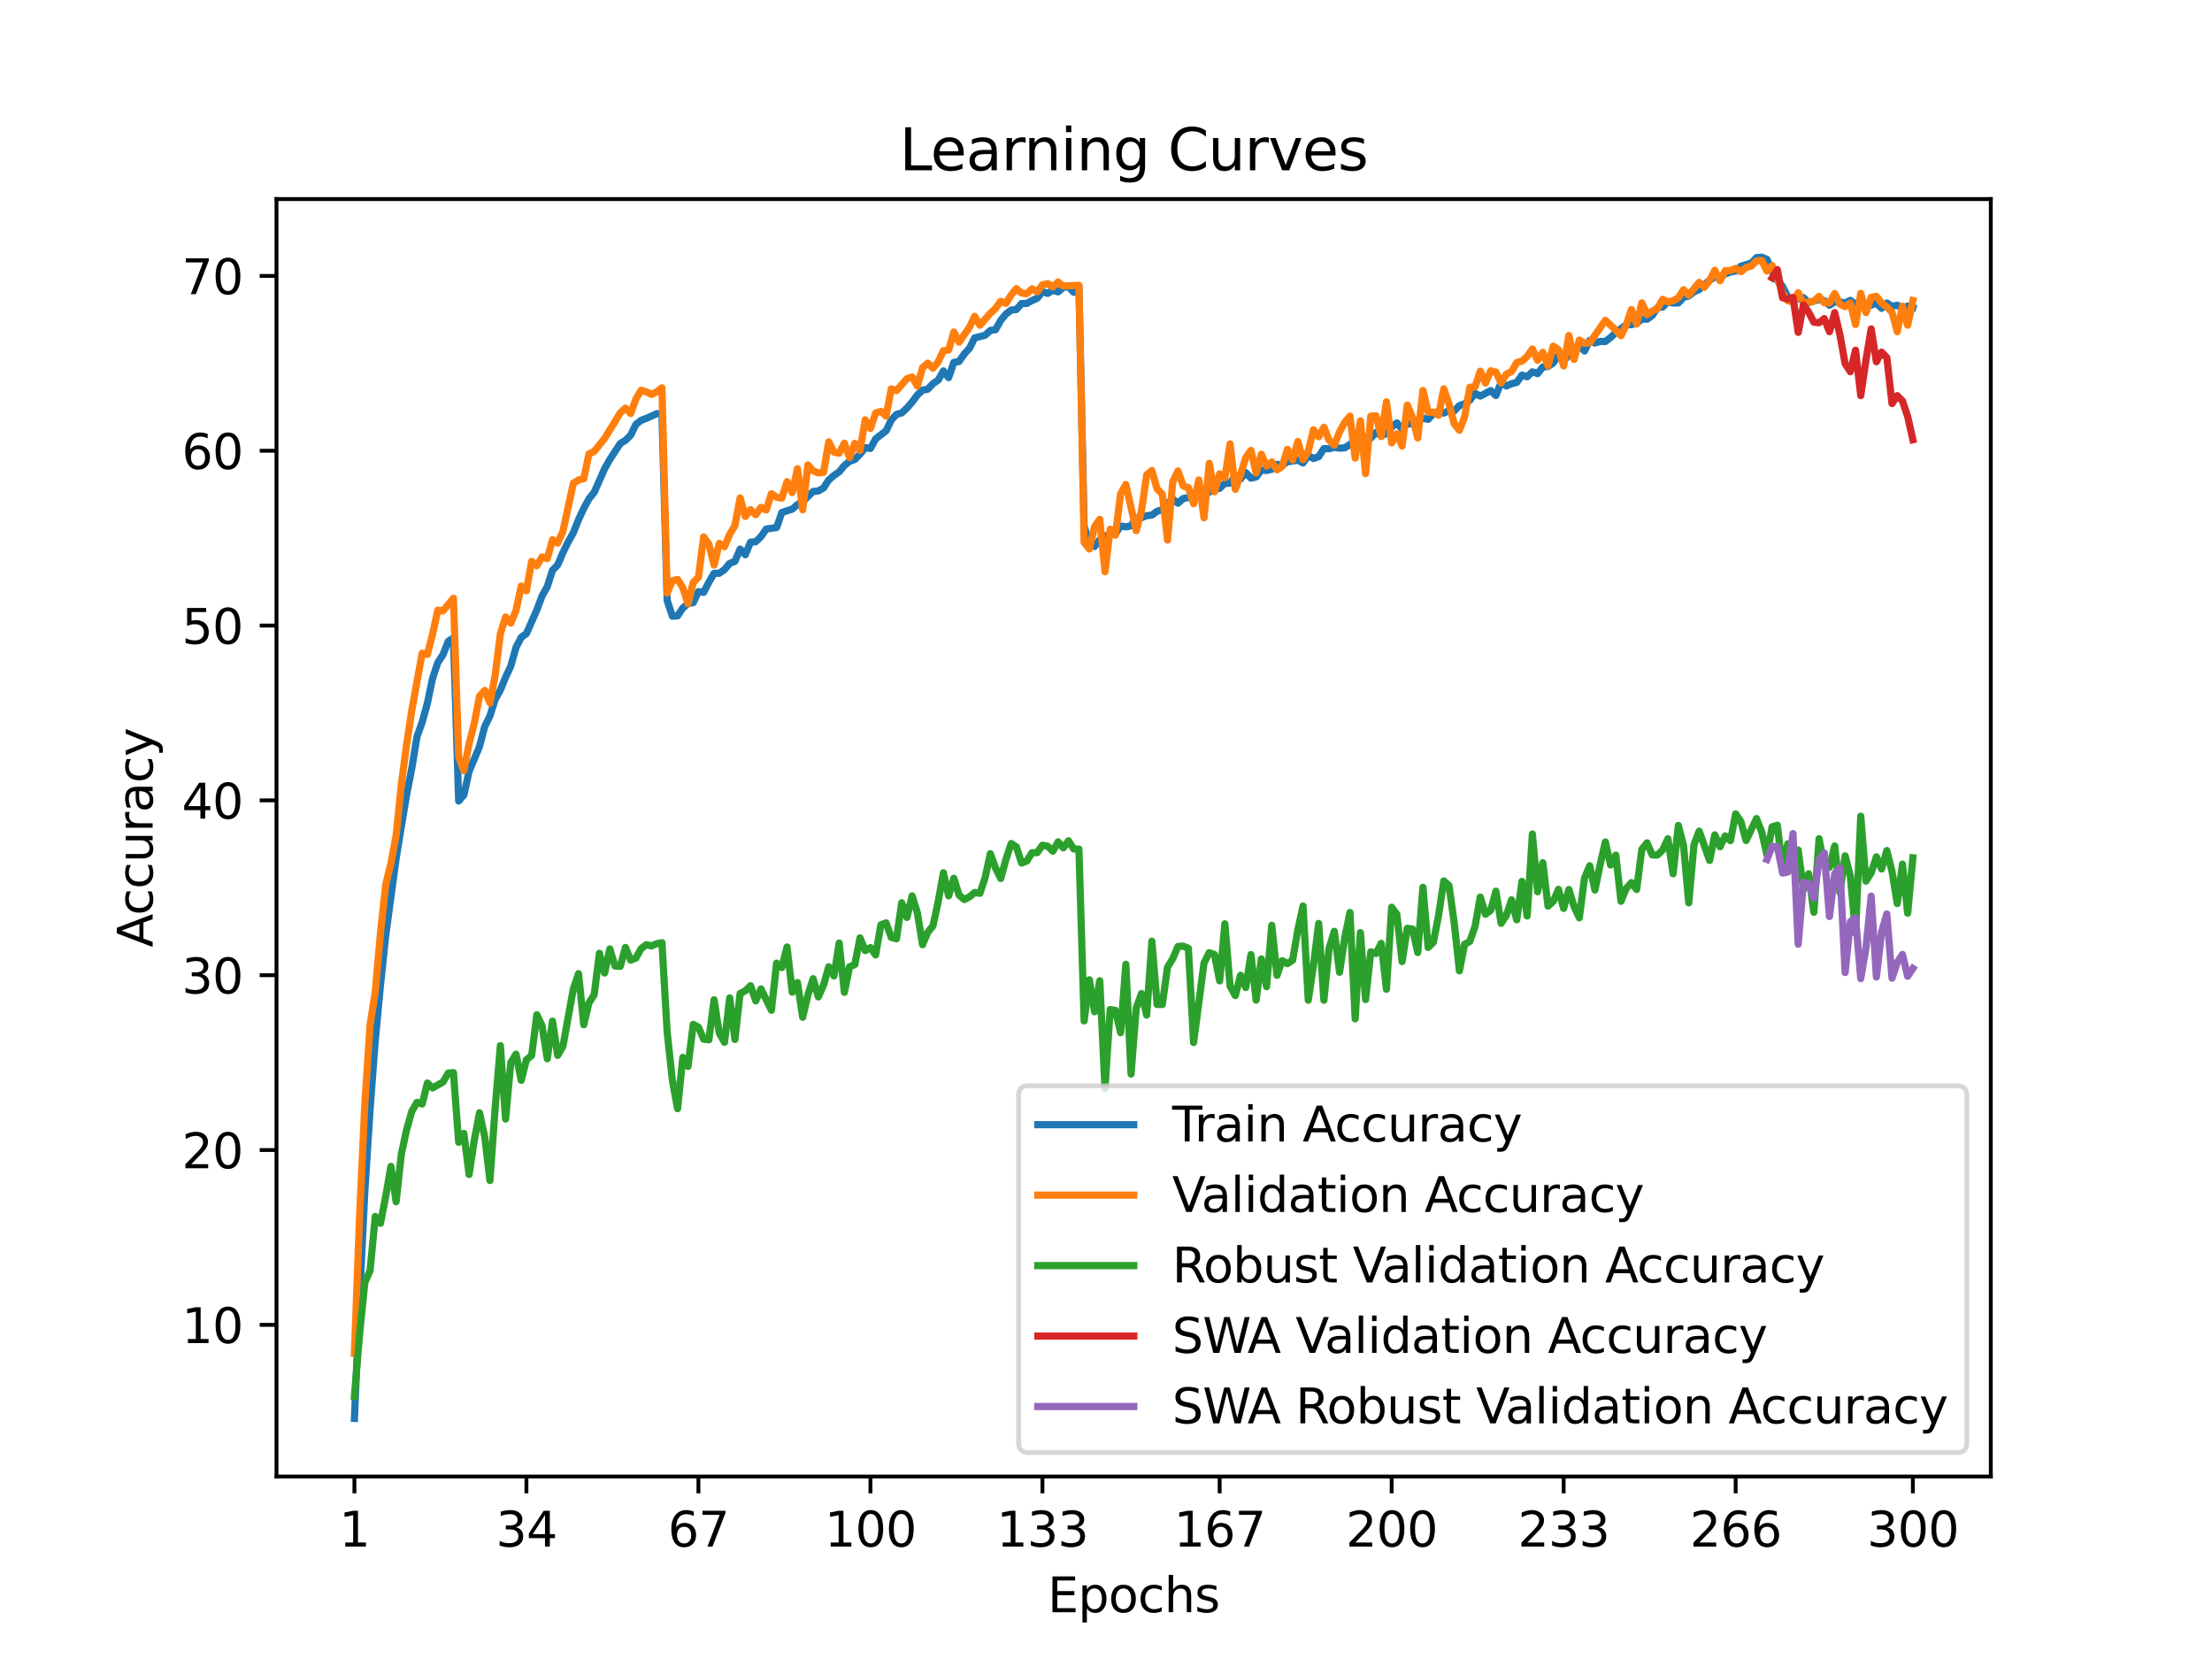 <?xml version="1.0" encoding="utf-8" standalone="no"?>
<!DOCTYPE svg PUBLIC "-//W3C//DTD SVG 1.1//EN"
  "http://www.w3.org/Graphics/SVG/1.1/DTD/svg11.dtd">
<svg xmlns:xlink="http://www.w3.org/1999/xlink" width="460.8pt" height="345.6pt" viewBox="0 0 460.8 345.6" xmlns="http://www.w3.org/2000/svg" version="1.1">
 <defs>
  <style type="text/css">*{stroke-linejoin: round; stroke-linecap: butt}</style>
 </defs>
 <g id="figure_1">
  <g id="patch_1">
   <path d="M 0 345.6 
L 460.8 345.6 
L 460.8 0 
L 0 0 
z
" style="fill: #ffffff"/>
  </g>
  <g id="axes_1">
   <g id="patch_2">
    <path d="M 57.6 307.584 
L 414.72 307.584 
L 414.72 41.472 
L 57.6 41.472 
z
" style="fill: #ffffff"/>
   </g>
   <g id="matplotlib.axis_1">
    <g id="xtick_1">
     <g id="line2d_1">
      <defs>
       <path id="mf6754094c6" d="M 0 0 
L 0 3.5 
" style="stroke: #000000; stroke-width: 0.8"/>
      </defs>
      <g>
       <use xlink:href="#mf6754094c6" x="73.833" y="307.584" style="stroke: #000000; stroke-width: 0.8"/>
      </g>
     </g>
     <g id="text_1">
      <!-- 1 -->
      <g transform="translate(70.651 322.182) scale(0.1 -0.1)">
       <defs>
        <path id="DejaVuSans-31" d="M 794 531 
L 1825 531 
L 1825 4091 
L 703 3866 
L 703 4441 
L 1819 4666 
L 2450 4666 
L 2450 531 
L 3481 531 
L 3481 0 
L 794 0 
L 794 531 
z
" transform="scale(0.016)"/>
       </defs>
       <use xlink:href="#DejaVuSans-31"/>
      </g>
     </g>
    </g>
    <g id="xtick_2">
     <g id="line2d_2">
      <g>
       <use xlink:href="#mf6754094c6" x="109.664" y="307.584" style="stroke: #000000; stroke-width: 0.8"/>
      </g>
     </g>
     <g id="text_2">
      <!-- 34 -->
      <g transform="translate(103.302 322.182) scale(0.1 -0.1)">
       <defs>
        <path id="DejaVuSans-33" d="M 2597 2516 
Q 3050 2419 3304 2112 
Q 3559 1806 3559 1356 
Q 3559 666 3084 287 
Q 2609 -91 1734 -91 
Q 1441 -91 1130 -33 
Q 819 25 488 141 
L 488 750 
Q 750 597 1062 519 
Q 1375 441 1716 441 
Q 2309 441 2620 675 
Q 2931 909 2931 1356 
Q 2931 1769 2642 2001 
Q 2353 2234 1838 2234 
L 1294 2234 
L 1294 2753 
L 1863 2753 
Q 2328 2753 2575 2939 
Q 2822 3125 2822 3475 
Q 2822 3834 2567 4026 
Q 2313 4219 1838 4219 
Q 1578 4219 1281 4162 
Q 984 4106 628 3988 
L 628 4550 
Q 988 4650 1302 4700 
Q 1616 4750 1894 4750 
Q 2613 4750 3031 4423 
Q 3450 4097 3450 3541 
Q 3450 3153 3228 2886 
Q 3006 2619 2597 2516 
z
" transform="scale(0.016)"/>
        <path id="DejaVuSans-34" d="M 2419 4116 
L 825 1625 
L 2419 1625 
L 2419 4116 
z
M 2253 4666 
L 3047 4666 
L 3047 1625 
L 3713 1625 
L 3713 1100 
L 3047 1100 
L 3047 0 
L 2419 0 
L 2419 1100 
L 313 1100 
L 313 1709 
L 2253 4666 
z
" transform="scale(0.016)"/>
       </defs>
       <use xlink:href="#DejaVuSans-33"/>
       <use xlink:href="#DejaVuSans-34" x="63.623"/>
      </g>
     </g>
    </g>
    <g id="xtick_3">
     <g id="line2d_3">
      <g>
       <use xlink:href="#mf6754094c6" x="145.496" y="307.584" style="stroke: #000000; stroke-width: 0.8"/>
      </g>
     </g>
     <g id="text_3">
      <!-- 67 -->
      <g transform="translate(139.133 322.182) scale(0.1 -0.1)">
       <defs>
        <path id="DejaVuSans-36" d="M 2113 2584 
Q 1688 2584 1439 2293 
Q 1191 2003 1191 1497 
Q 1191 994 1439 701 
Q 1688 409 2113 409 
Q 2538 409 2786 701 
Q 3034 994 3034 1497 
Q 3034 2003 2786 2293 
Q 2538 2584 2113 2584 
z
M 3366 4563 
L 3366 3988 
Q 3128 4100 2886 4159 
Q 2644 4219 2406 4219 
Q 1781 4219 1451 3797 
Q 1122 3375 1075 2522 
Q 1259 2794 1537 2939 
Q 1816 3084 2150 3084 
Q 2853 3084 3261 2657 
Q 3669 2231 3669 1497 
Q 3669 778 3244 343 
Q 2819 -91 2113 -91 
Q 1303 -91 875 529 
Q 447 1150 447 2328 
Q 447 3434 972 4092 
Q 1497 4750 2381 4750 
Q 2619 4750 2861 4703 
Q 3103 4656 3366 4563 
z
" transform="scale(0.016)"/>
        <path id="DejaVuSans-37" d="M 525 4666 
L 3525 4666 
L 3525 4397 
L 1831 0 
L 1172 0 
L 2766 4134 
L 525 4134 
L 525 4666 
z
" transform="scale(0.016)"/>
       </defs>
       <use xlink:href="#DejaVuSans-36"/>
       <use xlink:href="#DejaVuSans-37" x="63.623"/>
      </g>
     </g>
    </g>
    <g id="xtick_4">
     <g id="line2d_4">
      <g>
       <use xlink:href="#mf6754094c6" x="181.327" y="307.584" style="stroke: #000000; stroke-width: 0.8"/>
      </g>
     </g>
     <g id="text_4">
      <!-- 100 -->
      <g transform="translate(171.783 322.182) scale(0.1 -0.1)">
       <defs>
        <path id="DejaVuSans-30" d="M 2034 4250 
Q 1547 4250 1301 3770 
Q 1056 3291 1056 2328 
Q 1056 1369 1301 889 
Q 1547 409 2034 409 
Q 2525 409 2770 889 
Q 3016 1369 3016 2328 
Q 3016 3291 2770 3770 
Q 2525 4250 2034 4250 
z
M 2034 4750 
Q 2819 4750 3233 4129 
Q 3647 3509 3647 2328 
Q 3647 1150 3233 529 
Q 2819 -91 2034 -91 
Q 1250 -91 836 529 
Q 422 1150 422 2328 
Q 422 3509 836 4129 
Q 1250 4750 2034 4750 
z
" transform="scale(0.016)"/>
       </defs>
       <use xlink:href="#DejaVuSans-31"/>
       <use xlink:href="#DejaVuSans-30" x="63.623"/>
       <use xlink:href="#DejaVuSans-30" x="127.246"/>
      </g>
     </g>
    </g>
    <g id="xtick_5">
     <g id="line2d_5">
      <g>
       <use xlink:href="#mf6754094c6" x="217.158" y="307.584" style="stroke: #000000; stroke-width: 0.8"/>
      </g>
     </g>
     <g id="text_5">
      <!-- 133 -->
      <g transform="translate(207.615 322.182) scale(0.1 -0.1)">
       <use xlink:href="#DejaVuSans-31"/>
       <use xlink:href="#DejaVuSans-33" x="63.623"/>
       <use xlink:href="#DejaVuSans-33" x="127.246"/>
      </g>
     </g>
    </g>
    <g id="xtick_6">
     <g id="line2d_6">
      <g>
       <use xlink:href="#mf6754094c6" x="254.076" y="307.584" style="stroke: #000000; stroke-width: 0.8"/>
      </g>
     </g>
     <g id="text_6">
      <!-- 167 -->
      <g transform="translate(244.532 322.182) scale(0.1 -0.1)">
       <use xlink:href="#DejaVuSans-31"/>
       <use xlink:href="#DejaVuSans-36" x="63.623"/>
       <use xlink:href="#DejaVuSans-37" x="127.246"/>
      </g>
     </g>
    </g>
    <g id="xtick_7">
     <g id="line2d_7">
      <g>
       <use xlink:href="#mf6754094c6" x="289.907" y="307.584" style="stroke: #000000; stroke-width: 0.8"/>
      </g>
     </g>
     <g id="text_7">
      <!-- 200 -->
      <g transform="translate(280.363 322.182) scale(0.1 -0.1)">
       <defs>
        <path id="DejaVuSans-32" d="M 1228 531 
L 3431 531 
L 3431 0 
L 469 0 
L 469 531 
Q 828 903 1448 1529 
Q 2069 2156 2228 2338 
Q 2531 2678 2651 2914 
Q 2772 3150 2772 3378 
Q 2772 3750 2511 3984 
Q 2250 4219 1831 4219 
Q 1534 4219 1204 4116 
Q 875 4013 500 3803 
L 500 4441 
Q 881 4594 1212 4672 
Q 1544 4750 1819 4750 
Q 2544 4750 2975 4387 
Q 3406 4025 3406 3419 
Q 3406 3131 3298 2873 
Q 3191 2616 2906 2266 
Q 2828 2175 2409 1742 
Q 1991 1309 1228 531 
z
" transform="scale(0.016)"/>
       </defs>
       <use xlink:href="#DejaVuSans-32"/>
       <use xlink:href="#DejaVuSans-30" x="63.623"/>
       <use xlink:href="#DejaVuSans-30" x="127.246"/>
      </g>
     </g>
    </g>
    <g id="xtick_8">
     <g id="line2d_8">
      <g>
       <use xlink:href="#mf6754094c6" x="325.739" y="307.584" style="stroke: #000000; stroke-width: 0.8"/>
      </g>
     </g>
     <g id="text_8">
      <!-- 233 -->
      <g transform="translate(316.195 322.182) scale(0.1 -0.1)">
       <use xlink:href="#DejaVuSans-32"/>
       <use xlink:href="#DejaVuSans-33" x="63.623"/>
       <use xlink:href="#DejaVuSans-33" x="127.246"/>
      </g>
     </g>
    </g>
    <g id="xtick_9">
     <g id="line2d_9">
      <g>
       <use xlink:href="#mf6754094c6" x="361.57" y="307.584" style="stroke: #000000; stroke-width: 0.8"/>
      </g>
     </g>
     <g id="text_9">
      <!-- 266 -->
      <g transform="translate(352.026 322.182) scale(0.1 -0.1)">
       <use xlink:href="#DejaVuSans-32"/>
       <use xlink:href="#DejaVuSans-36" x="63.623"/>
       <use xlink:href="#DejaVuSans-36" x="127.246"/>
      </g>
     </g>
    </g>
    <g id="xtick_10">
     <g id="line2d_10">
      <g>
       <use xlink:href="#mf6754094c6" x="398.487" y="307.584" style="stroke: #000000; stroke-width: 0.8"/>
      </g>
     </g>
     <g id="text_10">
      <!-- 300 -->
      <g transform="translate(388.944 322.182) scale(0.1 -0.1)">
       <use xlink:href="#DejaVuSans-33"/>
       <use xlink:href="#DejaVuSans-30" x="63.623"/>
       <use xlink:href="#DejaVuSans-30" x="127.246"/>
      </g>
     </g>
    </g>
    <g id="text_11">
     <!-- Epochs -->
     <g transform="translate(218.244 335.861) scale(0.1 -0.1)">
      <defs>
       <path id="DejaVuSans-45" d="M 628 4666 
L 3578 4666 
L 3578 4134 
L 1259 4134 
L 1259 2753 
L 3481 2753 
L 3481 2222 
L 1259 2222 
L 1259 531 
L 3634 531 
L 3634 0 
L 628 0 
L 628 4666 
z
" transform="scale(0.016)"/>
       <path id="DejaVuSans-70" d="M 1159 525 
L 1159 -1331 
L 581 -1331 
L 581 3500 
L 1159 3500 
L 1159 2969 
Q 1341 3281 1617 3432 
Q 1894 3584 2278 3584 
Q 2916 3584 3314 3078 
Q 3713 2572 3713 1747 
Q 3713 922 3314 415 
Q 2916 -91 2278 -91 
Q 1894 -91 1617 61 
Q 1341 213 1159 525 
z
M 3116 1747 
Q 3116 2381 2855 2742 
Q 2594 3103 2138 3103 
Q 1681 3103 1420 2742 
Q 1159 2381 1159 1747 
Q 1159 1113 1420 752 
Q 1681 391 2138 391 
Q 2594 391 2855 752 
Q 3116 1113 3116 1747 
z
" transform="scale(0.016)"/>
       <path id="DejaVuSans-6f" d="M 1959 3097 
Q 1497 3097 1228 2736 
Q 959 2375 959 1747 
Q 959 1119 1226 758 
Q 1494 397 1959 397 
Q 2419 397 2687 759 
Q 2956 1122 2956 1747 
Q 2956 2369 2687 2733 
Q 2419 3097 1959 3097 
z
M 1959 3584 
Q 2709 3584 3137 3096 
Q 3566 2609 3566 1747 
Q 3566 888 3137 398 
Q 2709 -91 1959 -91 
Q 1206 -91 779 398 
Q 353 888 353 1747 
Q 353 2609 779 3096 
Q 1206 3584 1959 3584 
z
" transform="scale(0.016)"/>
       <path id="DejaVuSans-63" d="M 3122 3366 
L 3122 2828 
Q 2878 2963 2633 3030 
Q 2388 3097 2138 3097 
Q 1578 3097 1268 2742 
Q 959 2388 959 1747 
Q 959 1106 1268 751 
Q 1578 397 2138 397 
Q 2388 397 2633 464 
Q 2878 531 3122 666 
L 3122 134 
Q 2881 22 2623 -34 
Q 2366 -91 2075 -91 
Q 1284 -91 818 406 
Q 353 903 353 1747 
Q 353 2603 823 3093 
Q 1294 3584 2113 3584 
Q 2378 3584 2631 3529 
Q 2884 3475 3122 3366 
z
" transform="scale(0.016)"/>
       <path id="DejaVuSans-68" d="M 3513 2113 
L 3513 0 
L 2938 0 
L 2938 2094 
Q 2938 2591 2744 2837 
Q 2550 3084 2163 3084 
Q 1697 3084 1428 2787 
Q 1159 2491 1159 1978 
L 1159 0 
L 581 0 
L 581 4863 
L 1159 4863 
L 1159 2956 
Q 1366 3272 1645 3428 
Q 1925 3584 2291 3584 
Q 2894 3584 3203 3211 
Q 3513 2838 3513 2113 
z
" transform="scale(0.016)"/>
       <path id="DejaVuSans-73" d="M 2834 3397 
L 2834 2853 
Q 2591 2978 2328 3040 
Q 2066 3103 1784 3103 
Q 1356 3103 1142 2972 
Q 928 2841 928 2578 
Q 928 2378 1081 2264 
Q 1234 2150 1697 2047 
L 1894 2003 
Q 2506 1872 2764 1633 
Q 3022 1394 3022 966 
Q 3022 478 2636 193 
Q 2250 -91 1575 -91 
Q 1294 -91 989 -36 
Q 684 19 347 128 
L 347 722 
Q 666 556 975 473 
Q 1284 391 1588 391 
Q 1994 391 2212 530 
Q 2431 669 2431 922 
Q 2431 1156 2273 1281 
Q 2116 1406 1581 1522 
L 1381 1569 
Q 847 1681 609 1914 
Q 372 2147 372 2553 
Q 372 3047 722 3315 
Q 1072 3584 1716 3584 
Q 2034 3584 2315 3537 
Q 2597 3491 2834 3397 
z
" transform="scale(0.016)"/>
      </defs>
      <use xlink:href="#DejaVuSans-45"/>
      <use xlink:href="#DejaVuSans-70" x="63.184"/>
      <use xlink:href="#DejaVuSans-6f" x="126.66"/>
      <use xlink:href="#DejaVuSans-63" x="187.842"/>
      <use xlink:href="#DejaVuSans-68" x="242.822"/>
      <use xlink:href="#DejaVuSans-73" x="306.201"/>
     </g>
    </g>
   </g>
   <g id="matplotlib.axis_2">
    <g id="ytick_1">
     <g id="line2d_11">
      <defs>
       <path id="m4ce4074922" d="M 0 0 
L -3.5 0 
" style="stroke: #000000; stroke-width: 0.8"/>
      </defs>
      <g>
       <use xlink:href="#m4ce4074922" x="57.6" y="275.988" style="stroke: #000000; stroke-width: 0.8"/>
      </g>
     </g>
     <g id="text_12">
      <!-- 10 -->
      <g transform="translate(37.875 279.787) scale(0.1 -0.1)">
       <use xlink:href="#DejaVuSans-31"/>
       <use xlink:href="#DejaVuSans-30" x="63.623"/>
      </g>
     </g>
    </g>
    <g id="ytick_2">
     <g id="line2d_12">
      <g>
       <use xlink:href="#m4ce4074922" x="57.6" y="239.57" style="stroke: #000000; stroke-width: 0.8"/>
      </g>
     </g>
     <g id="text_13">
      <!-- 20 -->
      <g transform="translate(37.875 243.369) scale(0.1 -0.1)">
       <use xlink:href="#DejaVuSans-32"/>
       <use xlink:href="#DejaVuSans-30" x="63.623"/>
      </g>
     </g>
    </g>
    <g id="ytick_3">
     <g id="line2d_13">
      <g>
       <use xlink:href="#m4ce4074922" x="57.6" y="203.151" style="stroke: #000000; stroke-width: 0.8"/>
      </g>
     </g>
     <g id="text_14">
      <!-- 30 -->
      <g transform="translate(37.875 206.951) scale(0.1 -0.1)">
       <use xlink:href="#DejaVuSans-33"/>
       <use xlink:href="#DejaVuSans-30" x="63.623"/>
      </g>
     </g>
    </g>
    <g id="ytick_4">
     <g id="line2d_14">
      <g>
       <use xlink:href="#m4ce4074922" x="57.6" y="166.733" style="stroke: #000000; stroke-width: 0.8"/>
      </g>
     </g>
     <g id="text_15">
      <!-- 40 -->
      <g transform="translate(37.875 170.532) scale(0.1 -0.1)">
       <use xlink:href="#DejaVuSans-34"/>
       <use xlink:href="#DejaVuSans-30" x="63.623"/>
      </g>
     </g>
    </g>
    <g id="ytick_5">
     <g id="line2d_15">
      <g>
       <use xlink:href="#m4ce4074922" x="57.6" y="130.315" style="stroke: #000000; stroke-width: 0.8"/>
      </g>
     </g>
     <g id="text_16">
      <!-- 50 -->
      <g transform="translate(37.875 134.114) scale(0.1 -0.1)">
       <defs>
        <path id="DejaVuSans-35" d="M 691 4666 
L 3169 4666 
L 3169 4134 
L 1269 4134 
L 1269 2991 
Q 1406 3038 1543 3061 
Q 1681 3084 1819 3084 
Q 2600 3084 3056 2656 
Q 3513 2228 3513 1497 
Q 3513 744 3044 326 
Q 2575 -91 1722 -91 
Q 1428 -91 1123 -41 
Q 819 9 494 109 
L 494 744 
Q 775 591 1075 516 
Q 1375 441 1709 441 
Q 2250 441 2565 725 
Q 2881 1009 2881 1497 
Q 2881 1984 2565 2268 
Q 2250 2553 1709 2553 
Q 1456 2553 1204 2497 
Q 953 2441 691 2322 
L 691 4666 
z
" transform="scale(0.016)"/>
       </defs>
       <use xlink:href="#DejaVuSans-35"/>
       <use xlink:href="#DejaVuSans-30" x="63.623"/>
      </g>
     </g>
    </g>
    <g id="ytick_6">
     <g id="line2d_16">
      <g>
       <use xlink:href="#m4ce4074922" x="57.6" y="93.897" style="stroke: #000000; stroke-width: 0.8"/>
      </g>
     </g>
     <g id="text_17">
      <!-- 60 -->
      <g transform="translate(37.875 97.696) scale(0.1 -0.1)">
       <use xlink:href="#DejaVuSans-36"/>
       <use xlink:href="#DejaVuSans-30" x="63.623"/>
      </g>
     </g>
    </g>
    <g id="ytick_7">
     <g id="line2d_17">
      <g>
       <use xlink:href="#m4ce4074922" x="57.6" y="57.479" style="stroke: #000000; stroke-width: 0.8"/>
      </g>
     </g>
     <g id="text_18">
      <!-- 70 -->
      <g transform="translate(37.875 61.278) scale(0.1 -0.1)">
       <use xlink:href="#DejaVuSans-37"/>
       <use xlink:href="#DejaVuSans-30" x="63.623"/>
      </g>
     </g>
    </g>
    <g id="text_19">
     <!-- Accuracy -->
     <g transform="translate(31.795 197.356) rotate(-90) scale(0.1 -0.1)">
      <defs>
       <path id="DejaVuSans-41" d="M 2188 4044 
L 1331 1722 
L 3047 1722 
L 2188 4044 
z
M 1831 4666 
L 2547 4666 
L 4325 0 
L 3669 0 
L 3244 1197 
L 1141 1197 
L 716 0 
L 50 0 
L 1831 4666 
z
" transform="scale(0.016)"/>
       <path id="DejaVuSans-75" d="M 544 1381 
L 544 3500 
L 1119 3500 
L 1119 1403 
Q 1119 906 1312 657 
Q 1506 409 1894 409 
Q 2359 409 2629 706 
Q 2900 1003 2900 1516 
L 2900 3500 
L 3475 3500 
L 3475 0 
L 2900 0 
L 2900 538 
Q 2691 219 2414 64 
Q 2138 -91 1772 -91 
Q 1169 -91 856 284 
Q 544 659 544 1381 
z
M 1991 3584 
L 1991 3584 
z
" transform="scale(0.016)"/>
       <path id="DejaVuSans-72" d="M 2631 2963 
Q 2534 3019 2420 3045 
Q 2306 3072 2169 3072 
Q 1681 3072 1420 2755 
Q 1159 2438 1159 1844 
L 1159 0 
L 581 0 
L 581 3500 
L 1159 3500 
L 1159 2956 
Q 1341 3275 1631 3429 
Q 1922 3584 2338 3584 
Q 2397 3584 2469 3576 
Q 2541 3569 2628 3553 
L 2631 2963 
z
" transform="scale(0.016)"/>
       <path id="DejaVuSans-61" d="M 2194 1759 
Q 1497 1759 1228 1600 
Q 959 1441 959 1056 
Q 959 750 1161 570 
Q 1363 391 1709 391 
Q 2188 391 2477 730 
Q 2766 1069 2766 1631 
L 2766 1759 
L 2194 1759 
z
M 3341 1997 
L 3341 0 
L 2766 0 
L 2766 531 
Q 2569 213 2275 61 
Q 1981 -91 1556 -91 
Q 1019 -91 701 211 
Q 384 513 384 1019 
Q 384 1609 779 1909 
Q 1175 2209 1959 2209 
L 2766 2209 
L 2766 2266 
Q 2766 2663 2505 2880 
Q 2244 3097 1772 3097 
Q 1472 3097 1187 3025 
Q 903 2953 641 2809 
L 641 3341 
Q 956 3463 1253 3523 
Q 1550 3584 1831 3584 
Q 2591 3584 2966 3190 
Q 3341 2797 3341 1997 
z
" transform="scale(0.016)"/>
       <path id="DejaVuSans-79" d="M 2059 -325 
Q 1816 -950 1584 -1140 
Q 1353 -1331 966 -1331 
L 506 -1331 
L 506 -850 
L 844 -850 
Q 1081 -850 1212 -737 
Q 1344 -625 1503 -206 
L 1606 56 
L 191 3500 
L 800 3500 
L 1894 763 
L 2988 3500 
L 3597 3500 
L 2059 -325 
z
" transform="scale(0.016)"/>
      </defs>
      <use xlink:href="#DejaVuSans-41"/>
      <use xlink:href="#DejaVuSans-63" x="66.658"/>
      <use xlink:href="#DejaVuSans-63" x="121.639"/>
      <use xlink:href="#DejaVuSans-75" x="176.619"/>
      <use xlink:href="#DejaVuSans-72" x="239.998"/>
      <use xlink:href="#DejaVuSans-61" x="281.111"/>
      <use xlink:href="#DejaVuSans-63" x="342.391"/>
      <use xlink:href="#DejaVuSans-79" x="397.371"/>
     </g>
    </g>
   </g>
   <g id="line2d_18">
    <path d="M 73.833 295.488 
L 74.919 270.236 
L 76.004 248.07 
L 77.09 231.21 
L 78.176 216.674 
L 79.262 205.186 
L 80.348 194.904 
L 82.519 178.835 
L 84.691 165.606 
L 85.777 160.081 
L 86.862 153.478 
L 87.948 150.447 
L 89.034 146.474 
L 90.12 141.273 
L 91.206 138.027 
L 92.291 136.374 
L 93.377 133.613 
L 94.463 132.874 
L 95.549 166.867 
L 96.635 165.614 
L 97.72 160.682 
L 99.892 155.528 
L 100.978 151.333 
L 102.064 149.147 
L 103.149 145.705 
L 104.235 143.753 
L 105.321 141.072 
L 106.407 138.767 
L 107.493 134.877 
L 108.578 132.775 
L 109.664 131.989 
L 111.836 127.057 
L 112.922 124.132 
L 114.007 122.206 
L 115.093 118.811 
L 116.179 117.682 
L 117.265 115.129 
L 118.351 112.918 
L 119.436 110.984 
L 120.522 108.245 
L 121.608 105.925 
L 122.694 103.914 
L 123.78 102.563 
L 125.951 97.639 
L 127.037 95.716 
L 129.209 92.39 
L 130.294 91.735 
L 131.38 90.653 
L 132.466 88.417 
L 133.552 87.561 
L 134.638 87.16 
L 136.809 86.18 
L 137.895 86.173 
L 138.981 125.098 
L 140.067 128.376 
L 141.152 128.292 
L 142.238 126.664 
L 143.324 125.735 
L 144.41 125.542 
L 145.496 123.247 
L 146.581 123.408 
L 147.667 121.284 
L 148.753 119.438 
L 149.839 119.419 
L 150.925 118.651 
L 152.01 117.365 
L 153.096 116.939 
L 154.182 114.386 
L 155.268 115.566 
L 156.354 112.936 
L 157.439 112.849 
L 158.525 111.785 
L 159.611 110.215 
L 161.783 109.884 
L 162.868 106.763 
L 165.04 106.056 
L 166.126 105.124 
L 167.212 104.49 
L 169.383 102.388 
L 170.469 102.279 
L 171.555 101.649 
L 172.641 99.992 
L 173.726 99.037 
L 174.812 98.305 
L 175.898 96.976 
L 176.984 96.098 
L 178.07 95.723 
L 179.155 94.616 
L 180.241 93.25 
L 181.327 93.41 
L 182.413 91.425 
L 184.584 89.761 
L 185.67 87.495 
L 186.756 86.326 
L 187.842 86.024 
L 188.928 85.008 
L 190.013 83.751 
L 191.099 82.283 
L 192.185 81.271 
L 193.271 81.07 
L 194.357 79.923 
L 195.442 79.18 
L 196.528 77.275 
L 197.614 78.667 
L 198.7 75.498 
L 199.786 75.301 
L 200.871 73.742 
L 201.957 72.559 
L 203.043 70.395 
L 205.215 69.838 
L 206.3 68.836 
L 207.386 68.676 
L 208.472 66.735 
L 209.558 65.427 
L 210.644 64.586 
L 211.729 64.476 
L 212.815 63.234 
L 213.901 63.213 
L 214.987 62.604 
L 216.073 62.131 
L 217.158 60.754 
L 218.244 61.118 
L 219.33 60.466 
L 220.416 60.798 
L 221.502 59.876 
L 222.587 59.738 
L 223.673 60.882 
L 224.759 59.629 
L 225.845 109.615 
L 226.931 113.184 
L 228.016 113.839 
L 229.102 112.434 
L 230.188 111.701 
L 231.274 111.33 
L 232.36 111.195 
L 233.445 109.56 
L 234.531 109.753 
L 235.617 109.538 
L 236.703 107.943 
L 237.789 107.837 
L 238.875 107.429 
L 239.96 107.298 
L 241.046 106.508 
L 242.132 106.173 
L 243.218 104.861 
L 244.304 103.951 
L 245.389 104.832 
L 246.475 103.86 
L 247.561 103.645 
L 248.647 102.967 
L 249.733 102.505 
L 250.818 102.876 
L 251.904 102.527 
L 252.99 101.937 
L 254.076 101.729 
L 255.162 100.666 
L 256.247 100.676 
L 257.333 99.099 
L 258.419 99.799 
L 259.505 98.433 
L 260.591 99.609 
L 261.676 99.369 
L 262.762 97.887 
L 263.848 98.018 
L 264.934 97.759 
L 266.02 96.728 
L 267.105 96.907 
L 268.191 96.215 
L 270.363 95.854 
L 271.449 96.441 
L 272.534 94.874 
L 273.62 95.526 
L 274.706 95.118 
L 275.792 93.45 
L 276.878 93.483 
L 277.963 93.188 
L 279.049 93.363 
L 280.135 93.294 
L 281.221 92.587 
L 282.307 91.655 
L 284.478 91.134 
L 285.564 91.239 
L 286.65 90.078 
L 287.736 90.766 
L 288.821 90.311 
L 289.907 88.981 
L 290.993 88.096 
L 292.079 89.371 
L 293.165 88.289 
L 294.25 88.308 
L 295.336 87.812 
L 296.422 87.12 
L 297.508 87.357 
L 298.594 86.151 
L 299.679 85.681 
L 300.765 86.057 
L 301.851 85.561 
L 302.937 85.612 
L 304.023 84.49 
L 305.108 84.112 
L 306.194 83.391 
L 307.28 81.937 
L 308.366 82.509 
L 310.537 81.362 
L 311.623 82.396 
L 312.709 79.639 
L 313.795 80.418 
L 314.881 79.938 
L 315.966 79.668 
L 317.052 78.138 
L 318.138 78.488 
L 319.224 77.457 
L 320.31 77.829 
L 321.395 76.456 
L 322.481 76.35 
L 323.567 75.614 
L 324.653 73.986 
L 325.739 75.217 
L 327.91 72.704 
L 328.996 71.961 
L 330.082 73.119 
L 331.168 70.905 
L 332.253 71.455 
L 333.339 71.127 
L 334.425 71.145 
L 335.511 70.319 
L 336.597 69.273 
L 338.768 67.642 
L 339.854 67.627 
L 340.94 67.357 
L 342.026 66.465 
L 343.111 66.505 
L 344.197 65.704 
L 345.283 64.105 
L 346.369 63.956 
L 347.455 62.83 
L 348.54 63.132 
L 349.626 63.114 
L 350.712 61.952 
L 351.798 61.672 
L 352.884 60.798 
L 353.969 60.324 
L 355.055 59.268 
L 356.141 58.394 
L 357.227 57.676 
L 358.313 57.749 
L 359.398 57.068 
L 360.484 56.668 
L 361.57 56.464 
L 362.656 55.466 
L 364.827 54.821 
L 365.913 53.67 
L 366.999 53.568 
L 368.085 54.034 
L 369.171 56.46 
L 370.256 58.409 
L 371.342 59.676 
L 372.428 61.872 
L 373.514 62.262 
L 374.6 62.258 
L 375.685 61.989 
L 376.771 63.038 
L 378.943 62.379 
L 380.029 62.648 
L 381.114 63.588 
L 382.2 62.888 
L 383.286 62.881 
L 384.372 63.122 
L 385.458 62.572 
L 386.543 63.417 
L 387.629 62.601 
L 388.715 63.679 
L 389.801 63.573 
L 390.887 63.147 
L 391.972 64.221 
L 393.058 63.122 
L 394.144 63.795 
L 395.23 63.591 
L 396.316 64.254 
L 397.401 63.759 
L 398.487 64.083 
L 398.487 64.083 
" clip-path="url(#p9367bf72d5)" style="fill: none; stroke: #1f77b4; stroke-width: 1.5; stroke-linecap: square"/>
   </g>
   <g id="line2d_19">
    <path d="M 73.833 281.924 
L 74.919 253.008 
L 76.004 229.992 
L 77.09 213.494 
L 78.176 206.575 
L 79.262 194.338 
L 80.348 184.323 
L 81.433 179.807 
L 82.519 174.053 
L 83.605 163.419 
L 84.691 155.189 
L 85.777 147.978 
L 87.948 136.069 
L 89.034 136.324 
L 90.12 132.063 
L 91.206 127.11 
L 92.291 127.256 
L 94.463 124.634 
L 95.549 157.665 
L 96.635 160.542 
L 97.72 154.934 
L 98.806 150.673 
L 99.892 145.028 
L 100.978 143.826 
L 102.064 146.448 
L 103.149 140.694 
L 104.235 132.027 
L 105.321 128.531 
L 106.407 129.805 
L 107.493 127.183 
L 108.578 122.085 
L 109.664 123.068 
L 110.75 116.95 
L 111.836 117.86 
L 112.922 116.003 
L 114.007 116.367 
L 115.093 112.434 
L 116.179 113.126 
L 117.265 110.686 
L 119.436 100.671 
L 120.522 99.979 
L 121.608 99.724 
L 122.694 94.552 
L 123.78 94.043 
L 125.951 91.348 
L 128.123 87.815 
L 129.209 85.994 
L 130.294 85.011 
L 131.38 86.14 
L 132.466 83.117 
L 133.552 81.296 
L 134.638 81.624 
L 135.723 82.17 
L 136.809 81.624 
L 137.895 80.786 
L 138.981 123.541 
L 140.067 120.992 
L 141.152 120.701 
L 142.238 122.412 
L 143.324 125.763 
L 144.41 121.32 
L 145.496 120.264 
L 146.581 111.851 
L 147.667 113.344 
L 148.753 117.714 
L 149.839 113.199 
L 150.925 113.89 
L 152.01 111.305 
L 153.096 109.484 
L 154.182 103.73 
L 155.268 107.59 
L 156.354 106.17 
L 157.439 107.226 
L 158.525 105.696 
L 159.611 106.243 
L 160.697 102.856 
L 161.783 103.584 
L 162.868 103.766 
L 163.954 100.343 
L 165.04 102.601 
L 166.126 97.648 
L 167.212 106.206 
L 168.297 96.847 
L 169.383 98.085 
L 170.469 98.522 
L 171.555 98.413 
L 172.641 92.04 
L 173.726 94.188 
L 174.812 94.407 
L 175.898 92.331 
L 176.984 95.317 
L 178.07 92.367 
L 179.155 93.824 
L 180.241 87.451 
L 181.327 89.235 
L 182.413 86.031 
L 183.499 85.703 
L 184.584 86.686 
L 185.67 81.005 
L 186.756 81.369 
L 188.928 78.893 
L 190.013 78.528 
L 191.099 80.422 
L 192.185 76.598 
L 193.271 75.651 
L 194.357 76.707 
L 195.442 75.36 
L 196.528 73.066 
L 197.614 72.92 
L 198.7 69.169 
L 199.786 71.281 
L 201.957 68.186 
L 203.043 65.891 
L 204.129 67.749 
L 206.3 65.272 
L 207.386 64.252 
L 208.472 62.759 
L 209.558 63.196 
L 210.644 61.448 
L 211.729 60.137 
L 212.815 61.048 
L 213.901 61.193 
L 214.987 60.174 
L 216.073 60.793 
L 217.158 59.336 
L 218.244 59.081 
L 219.33 59.773 
L 220.416 58.753 
L 221.502 59.591 
L 223.673 59.482 
L 224.759 59.445 
L 225.845 113.016 
L 226.931 114.364 
L 228.016 109.702 
L 229.102 108.173 
L 230.188 119.098 
L 231.274 110.249 
L 232.36 111.487 
L 233.445 102.856 
L 234.531 100.926 
L 236.703 110.54 
L 237.789 106.425 
L 238.875 98.923 
L 239.96 98.012 
L 241.046 101.872 
L 242.132 102.929 
L 243.218 112.507 
L 244.304 100.379 
L 245.389 98.121 
L 246.475 101.217 
L 247.561 101.581 
L 248.647 104.932 
L 249.733 99.979 
L 250.818 107.881 
L 251.904 96.519 
L 252.99 102.455 
L 254.076 98.704 
L 255.162 99.542 
L 256.247 92.477 
L 257.333 101.945 
L 258.419 98.923 
L 259.505 95.354 
L 260.591 93.824 
L 261.676 98.522 
L 262.762 94.625 
L 263.848 97.102 
L 264.934 96.228 
L 266.02 97.866 
L 267.105 97.175 
L 268.191 93.606 
L 269.277 95.827 
L 270.363 91.967 
L 271.449 95.754 
L 272.534 94.006 
L 273.62 89.527 
L 274.706 90.983 
L 275.792 89.017 
L 276.878 91.712 
L 277.963 92.731 
L 279.049 89.964 
L 280.135 87.997 
L 281.221 86.686 
L 282.307 95.426 
L 283.392 87.669 
L 284.478 98.668 
L 285.564 86.686 
L 286.65 86.613 
L 287.736 90.947 
L 288.821 83.7 
L 289.907 92.258 
L 290.993 90.364 
L 292.079 92.914 
L 293.165 84.392 
L 294.25 86.868 
L 295.336 91.238 
L 296.422 81.333 
L 297.508 85.885 
L 298.594 85.848 
L 299.679 86.504 
L 300.765 81.005 
L 301.851 84.137 
L 302.937 88.288 
L 304.023 89.636 
L 305.108 86.795 
L 306.194 80.677 
L 307.28 80.604 
L 308.366 77.327 
L 309.452 79.803 
L 310.537 77.254 
L 311.623 77.509 
L 312.709 79.767 
L 313.795 77.946 
L 314.881 77.399 
L 315.966 75.542 
L 317.052 75.214 
L 318.138 74.267 
L 319.224 72.701 
L 320.31 75.069 
L 321.395 73.393 
L 322.481 76.234 
L 323.567 72.119 
L 324.653 72.847 
L 325.739 76.234 
L 326.824 69.897 
L 327.91 74.887 
L 328.996 70.844 
L 330.082 71.5 
L 331.168 71.427 
L 334.425 66.729 
L 336.597 68.768 
L 337.682 69.934 
L 338.768 67.712 
L 339.854 64.471 
L 340.94 67.494 
L 342.026 63.087 
L 343.111 65.563 
L 344.197 64.799 
L 345.283 64.289 
L 346.369 62.359 
L 347.455 62.905 
L 348.54 62.65 
L 349.626 62.031 
L 350.712 60.356 
L 351.798 61.485 
L 353.969 58.826 
L 355.055 59.846 
L 356.141 58.426 
L 357.227 56.313 
L 358.313 58.498 
L 359.398 56.386 
L 360.484 56.35 
L 361.57 55.913 
L 362.656 56.605 
L 363.742 55.731 
L 364.827 55.439 
L 365.913 54.347 
L 366.999 54.274 
L 368.085 56.459 
L 369.171 55.33 
L 370.256 57.879 
L 371.342 61.157 
L 372.428 62.65 
L 373.514 62.869 
L 374.6 60.975 
L 375.685 63.196 
L 376.771 62.905 
L 377.857 62.759 
L 378.943 61.74 
L 380.029 63.087 
L 381.114 63.087 
L 382.2 61.157 
L 383.286 63.342 
L 384.372 63.888 
L 385.458 63.123 
L 386.543 67.603 
L 387.629 61.12 
L 388.715 65.126 
L 389.801 61.922 
L 390.887 61.74 
L 391.972 63.123 
L 393.058 63.925 
L 394.144 65.054 
L 395.23 69.096 
L 396.316 63.779 
L 397.401 67.749 
L 398.487 62.614 
L 398.487 62.614 
" clip-path="url(#p9367bf72d5)" style="fill: none; stroke: #ff7f0e; stroke-width: 1.5; stroke-linecap: square"/>
   </g>
   <g id="line2d_20">
    <path d="M 73.833 290.882 
L 74.919 277.821 
L 76.004 267.147 
L 77.09 264.711 
L 78.176 253.409 
L 79.262 254.84 
L 80.348 249.239 
L 81.433 242.985 
L 82.519 250.344 
L 83.605 240.424 
L 84.691 235.4 
L 85.777 231.533 
L 86.862 229.649 
L 87.948 229.975 
L 89.034 225.605 
L 90.12 226.635 
L 92.291 225.404 
L 93.377 223.546 
L 94.463 223.445 
L 95.549 237.962 
L 96.635 236.104 
L 97.72 244.668 
L 98.806 237.51 
L 99.892 231.809 
L 100.978 236.832 
L 102.064 245.924 
L 103.149 230.854 
L 104.235 217.819 
L 105.321 233.115 
L 106.407 221.361 
L 107.493 219.602 
L 108.578 225.053 
L 109.664 220.758 
L 110.75 219.879 
L 111.836 211.39 
L 112.922 213.7 
L 114.007 220.557 
L 115.093 212.721 
L 116.179 219.854 
L 117.265 217.97 
L 119.436 206.015 
L 120.522 202.825 
L 121.608 213.474 
L 122.694 208.903 
L 123.78 207.22 
L 124.865 198.58 
L 125.951 202.699 
L 127.037 197.676 
L 128.123 201.243 
L 129.209 201.318 
L 130.294 197.375 
L 131.38 200.012 
L 132.466 199.585 
L 133.552 197.626 
L 134.638 196.797 
L 135.723 197.048 
L 136.809 196.596 
L 137.895 196.37 
L 138.981 215.006 
L 140.067 225.053 
L 141.152 230.955 
L 142.238 220.281 
L 143.324 222.164 
L 144.41 213.399 
L 145.496 213.976 
L 146.581 216.488 
L 147.667 216.614 
L 148.753 208.275 
L 149.839 215.207 
L 150.925 217.141 
L 152.01 207.873 
L 153.096 216.538 
L 154.182 206.969 
L 155.268 206.391 
L 156.354 205.337 
L 157.439 208.501 
L 158.525 206.015 
L 160.697 210.46 
L 161.783 200.64 
L 162.868 201.569 
L 163.954 197.274 
L 165.04 206.693 
L 166.126 204.684 
L 167.212 211.917 
L 168.297 207.296 
L 169.383 203.88 
L 170.469 207.672 
L 171.555 205.211 
L 172.641 201.393 
L 173.726 203.302 
L 174.812 196.446 
L 175.898 206.718 
L 176.984 201.393 
L 178.07 200.941 
L 179.155 195.366 
L 180.241 198.028 
L 181.327 197.4 
L 182.413 198.932 
L 183.499 192.653 
L 184.584 192.251 
L 185.67 195.29 
L 186.756 195.566 
L 187.842 188.057 
L 188.928 191.121 
L 190.013 186.625 
L 191.099 190.141 
L 192.185 196.797 
L 193.271 194.21 
L 194.357 192.879 
L 195.442 187.831 
L 196.528 181.803 
L 197.614 186.625 
L 198.7 182.958 
L 199.786 186.449 
L 200.871 187.404 
L 201.957 186.826 
L 203.043 185.922 
L 204.129 186.098 
L 205.215 182.833 
L 206.3 177.835 
L 207.386 180.823 
L 208.472 183.008 
L 209.558 179.015 
L 210.644 175.725 
L 211.729 176.428 
L 212.815 179.794 
L 213.901 179.367 
L 214.987 177.634 
L 216.073 177.609 
L 217.158 176.076 
L 218.244 176.277 
L 219.33 177.332 
L 220.416 175.373 
L 221.502 176.629 
L 222.587 175.147 
L 223.673 176.855 
L 224.759 176.88 
L 225.845 212.67 
L 226.931 204.106 
L 228.016 210.762 
L 229.102 204.307 
L 230.188 226.761 
L 231.274 210.31 
L 232.36 210.485 
L 233.445 215.132 
L 234.531 200.891 
L 235.617 223.747 
L 236.703 209.983 
L 237.789 206.969 
L 238.875 211.465 
L 239.96 196.069 
L 241.046 209.255 
L 242.132 209.255 
L 243.218 201.469 
L 244.304 199.711 
L 245.389 197.174 
L 246.475 197.099 
L 247.561 197.551 
L 248.647 217.191 
L 250.818 200.615 
L 251.904 198.455 
L 252.99 198.832 
L 254.076 204.332 
L 255.162 192.452 
L 256.247 205.437 
L 257.333 207.396 
L 258.419 203.177 
L 259.505 205.713 
L 260.591 198.857 
L 261.676 208.351 
L 262.762 199.761 
L 263.848 205.538 
L 264.934 192.753 
L 266.02 203.177 
L 267.105 200.138 
L 268.191 200.74 
L 269.277 200.012 
L 270.363 193.708 
L 271.449 188.735 
L 272.534 208.376 
L 273.62 201.067 
L 274.706 192.377 
L 275.792 208.376 
L 276.878 197.526 
L 277.963 194.009 
L 279.049 202.549 
L 280.135 195.315 
L 281.221 190.091 
L 282.307 212.243 
L 283.392 194.286 
L 284.478 208.225 
L 285.564 198.279 
L 286.65 198.631 
L 287.736 196.521 
L 288.821 206.09 
L 289.907 188.986 
L 290.993 190.468 
L 292.079 200.313 
L 293.165 193.381 
L 294.25 193.532 
L 295.336 198.43 
L 296.422 184.842 
L 297.508 197.375 
L 298.594 196.295 
L 299.679 190.719 
L 300.765 183.511 
L 301.851 184.465 
L 302.937 192.226 
L 304.023 202.247 
L 305.108 196.697 
L 306.194 196.119 
L 307.28 192.98 
L 308.366 186.876 
L 309.452 190.443 
L 310.537 189.639 
L 311.623 185.646 
L 312.709 192.352 
L 313.795 190.719 
L 314.881 187.454 
L 315.966 191.623 
L 317.052 183.611 
L 318.138 190.82 
L 319.224 173.741 
L 320.31 185.771 
L 321.395 179.718 
L 322.481 188.76 
L 323.567 187.78 
L 324.653 185.269 
L 325.739 189.237 
L 326.824 185.294 
L 327.91 188.86 
L 328.996 191.196 
L 330.082 182.933 
L 331.168 180.346 
L 332.253 185.42 
L 333.339 180.12 
L 334.425 175.398 
L 335.511 180.195 
L 336.597 178.136 
L 337.682 187.755 
L 338.768 185.093 
L 339.854 183.862 
L 340.94 185.294 
L 342.026 176.93 
L 343.111 175.574 
L 344.197 178.111 
L 345.283 178.111 
L 346.369 177.056 
L 347.455 174.72 
L 348.54 182.029 
L 349.626 171.957 
L 350.712 176.152 
L 351.798 188.082 
L 352.884 175.976 
L 353.969 173.138 
L 356.141 179.241 
L 357.227 173.916 
L 358.313 176.403 
L 359.398 174.143 
L 360.484 175.122 
L 361.57 169.546 
L 362.656 171.129 
L 363.742 175.097 
L 365.913 170.526 
L 366.999 173.314 
L 368.085 178.086 
L 369.171 172.234 
L 370.256 171.907 
L 371.342 181.125 
L 372.428 175.775 
L 373.514 180.346 
L 374.6 177.081 
L 375.685 185.319 
L 376.771 182.029 
L 377.857 190.041 
L 378.943 174.72 
L 380.029 180.296 
L 381.114 180.673 
L 382.2 176.227 
L 383.286 185.947 
L 384.372 178.287 
L 385.458 182.506 
L 386.543 194.386 
L 387.629 170.023 
L 388.715 183.561 
L 389.801 181.828 
L 390.887 178.488 
L 391.972 181.024 
L 393.058 177.182 
L 394.144 181.552 
L 395.23 188.233 
L 396.316 180.02 
L 397.401 190.242 
L 398.487 178.689 
L 398.487 178.689 
" clip-path="url(#p9367bf72d5)" style="fill: none; stroke: #2ca02c; stroke-width: 1.5; stroke-linecap: square"/>
   </g>
   <g id="line2d_21">
    <path d="M 369.171 57.879 
L 370.256 56.168 
L 371.342 62.031 
L 372.428 62.286 
L 373.514 61.958 
L 374.6 69.242 
L 375.685 63.488 
L 376.771 65.017 
L 377.857 67.129 
L 378.943 67.239 
L 380.029 66.365 
L 381.114 69.096 
L 382.2 65.126 
L 383.286 69.715 
L 384.372 75.761 
L 385.458 77.436 
L 386.543 72.956 
L 387.629 82.425 
L 388.715 74.996 
L 389.801 68.513 
L 390.887 75.36 
L 391.972 73.357 
L 393.058 74.486 
L 394.144 84.064 
L 395.23 82.425 
L 396.316 83.518 
L 397.401 86.759 
L 398.487 91.603 
L 398.487 91.603 
" clip-path="url(#p9367bf72d5)" style="fill: none; stroke: #d62728; stroke-width: 1.5; stroke-linecap: square"/>
   </g>
   <g id="line2d_22">
    <path d="M 368.085 179.04 
L 369.171 176.328 
L 370.256 176.328 
L 371.342 181.878 
L 372.428 181.677 
L 373.514 173.64 
L 374.6 196.697 
L 375.685 183.787 
L 376.771 184.063 
L 377.857 187.102 
L 378.943 179.191 
L 380.029 177.684 
L 381.114 190.92 
L 382.2 181.979 
L 383.286 180.823 
L 384.372 202.599 
L 385.458 192.025 
L 386.543 191.146 
L 387.629 203.855 
L 388.715 197.5 
L 389.801 186.675 
L 390.887 203.528 
L 391.972 194.135 
L 393.058 190.393 
L 394.144 203.779 
L 395.23 200.489 
L 396.316 198.832 
L 397.401 203.378 
L 398.487 201.745 
L 398.487 201.745 
" clip-path="url(#p9367bf72d5)" style="fill: none; stroke: #9467bd; stroke-width: 1.5; stroke-linecap: square"/>
   </g>
   <g id="patch_3">
    <path d="M 57.6 307.584 
L 57.6 41.472 
" style="fill: none; stroke: #000000; stroke-width: 0.8; stroke-linejoin: miter; stroke-linecap: square"/>
   </g>
   <g id="patch_4">
    <path d="M 414.72 307.584 
L 414.72 41.472 
" style="fill: none; stroke: #000000; stroke-width: 0.8; stroke-linejoin: miter; stroke-linecap: square"/>
   </g>
   <g id="patch_5">
    <path d="M 57.6 307.584 
L 414.72 307.584 
" style="fill: none; stroke: #000000; stroke-width: 0.8; stroke-linejoin: miter; stroke-linecap: square"/>
   </g>
   <g id="patch_6">
    <path d="M 57.6 41.472 
L 414.72 41.472 
" style="fill: none; stroke: #000000; stroke-width: 0.8; stroke-linejoin: miter; stroke-linecap: square"/>
   </g>
   <g id="text_20">
    <!-- Learning Curves -->
    <g transform="translate(187.376 35.472) scale(0.12 -0.12)">
     <defs>
      <path id="DejaVuSans-4c" d="M 628 4666 
L 1259 4666 
L 1259 531 
L 3531 531 
L 3531 0 
L 628 0 
L 628 4666 
z
" transform="scale(0.016)"/>
      <path id="DejaVuSans-65" d="M 3597 1894 
L 3597 1613 
L 953 1613 
Q 991 1019 1311 708 
Q 1631 397 2203 397 
Q 2534 397 2845 478 
Q 3156 559 3463 722 
L 3463 178 
Q 3153 47 2828 -22 
Q 2503 -91 2169 -91 
Q 1331 -91 842 396 
Q 353 884 353 1716 
Q 353 2575 817 3079 
Q 1281 3584 2069 3584 
Q 2775 3584 3186 3129 
Q 3597 2675 3597 1894 
z
M 3022 2063 
Q 3016 2534 2758 2815 
Q 2500 3097 2075 3097 
Q 1594 3097 1305 2825 
Q 1016 2553 972 2059 
L 3022 2063 
z
" transform="scale(0.016)"/>
      <path id="DejaVuSans-6e" d="M 3513 2113 
L 3513 0 
L 2938 0 
L 2938 2094 
Q 2938 2591 2744 2837 
Q 2550 3084 2163 3084 
Q 1697 3084 1428 2787 
Q 1159 2491 1159 1978 
L 1159 0 
L 581 0 
L 581 3500 
L 1159 3500 
L 1159 2956 
Q 1366 3272 1645 3428 
Q 1925 3584 2291 3584 
Q 2894 3584 3203 3211 
Q 3513 2838 3513 2113 
z
" transform="scale(0.016)"/>
      <path id="DejaVuSans-69" d="M 603 3500 
L 1178 3500 
L 1178 0 
L 603 0 
L 603 3500 
z
M 603 4863 
L 1178 4863 
L 1178 4134 
L 603 4134 
L 603 4863 
z
" transform="scale(0.016)"/>
      <path id="DejaVuSans-67" d="M 2906 1791 
Q 2906 2416 2648 2759 
Q 2391 3103 1925 3103 
Q 1463 3103 1205 2759 
Q 947 2416 947 1791 
Q 947 1169 1205 825 
Q 1463 481 1925 481 
Q 2391 481 2648 825 
Q 2906 1169 2906 1791 
z
M 3481 434 
Q 3481 -459 3084 -895 
Q 2688 -1331 1869 -1331 
Q 1566 -1331 1297 -1286 
Q 1028 -1241 775 -1147 
L 775 -588 
Q 1028 -725 1275 -790 
Q 1522 -856 1778 -856 
Q 2344 -856 2625 -561 
Q 2906 -266 2906 331 
L 2906 616 
Q 2728 306 2450 153 
Q 2172 0 1784 0 
Q 1141 0 747 490 
Q 353 981 353 1791 
Q 353 2603 747 3093 
Q 1141 3584 1784 3584 
Q 2172 3584 2450 3431 
Q 2728 3278 2906 2969 
L 2906 3500 
L 3481 3500 
L 3481 434 
z
" transform="scale(0.016)"/>
      <path id="DejaVuSans-20" transform="scale(0.016)"/>
      <path id="DejaVuSans-43" d="M 4122 4306 
L 4122 3641 
Q 3803 3938 3442 4084 
Q 3081 4231 2675 4231 
Q 1875 4231 1450 3742 
Q 1025 3253 1025 2328 
Q 1025 1406 1450 917 
Q 1875 428 2675 428 
Q 3081 428 3442 575 
Q 3803 722 4122 1019 
L 4122 359 
Q 3791 134 3420 21 
Q 3050 -91 2638 -91 
Q 1578 -91 968 557 
Q 359 1206 359 2328 
Q 359 3453 968 4101 
Q 1578 4750 2638 4750 
Q 3056 4750 3426 4639 
Q 3797 4528 4122 4306 
z
" transform="scale(0.016)"/>
      <path id="DejaVuSans-76" d="M 191 3500 
L 800 3500 
L 1894 563 
L 2988 3500 
L 3597 3500 
L 2284 0 
L 1503 0 
L 191 3500 
z
" transform="scale(0.016)"/>
     </defs>
     <use xlink:href="#DejaVuSans-4c"/>
     <use xlink:href="#DejaVuSans-65" x="53.963"/>
     <use xlink:href="#DejaVuSans-61" x="115.486"/>
     <use xlink:href="#DejaVuSans-72" x="176.766"/>
     <use xlink:href="#DejaVuSans-6e" x="216.129"/>
     <use xlink:href="#DejaVuSans-69" x="279.508"/>
     <use xlink:href="#DejaVuSans-6e" x="307.291"/>
     <use xlink:href="#DejaVuSans-67" x="370.67"/>
     <use xlink:href="#DejaVuSans-20" x="434.146"/>
     <use xlink:href="#DejaVuSans-43" x="465.934"/>
     <use xlink:href="#DejaVuSans-75" x="535.758"/>
     <use xlink:href="#DejaVuSans-72" x="599.137"/>
     <use xlink:href="#DejaVuSans-76" x="640.25"/>
     <use xlink:href="#DejaVuSans-65" x="699.43"/>
     <use xlink:href="#DejaVuSans-73" x="760.953"/>
    </g>
   </g>
   <g id="legend_1">
    <g id="patch_7">
     <path d="M 214.189 302.584 
L 407.72 302.584 
Q 409.72 302.584 409.72 300.584 
L 409.72 228.193 
Q 409.72 226.193 407.72 226.193 
L 214.189 226.193 
Q 212.189 226.193 212.189 228.193 
L 212.189 300.584 
Q 212.189 302.584 214.189 302.584 
z
" style="fill: #ffffff; opacity: 0.8; stroke: #cccccc; stroke-linejoin: miter"/>
    </g>
    <g id="line2d_23">
     <path d="M 216.189 234.292 
L 226.189 234.292 
L 236.189 234.292 
" style="fill: none; stroke: #1f77b4; stroke-width: 1.5; stroke-linecap: square"/>
    </g>
    <g id="text_21">
     <!-- Train Accuracy -->
     <g transform="translate(244.189 237.792) scale(0.1 -0.1)">
      <defs>
       <path id="DejaVuSans-54" d="M -19 4666 
L 3928 4666 
L 3928 4134 
L 2272 4134 
L 2272 0 
L 1638 0 
L 1638 4134 
L -19 4134 
L -19 4666 
z
" transform="scale(0.016)"/>
      </defs>
      <use xlink:href="#DejaVuSans-54"/>
      <use xlink:href="#DejaVuSans-72" x="46.334"/>
      <use xlink:href="#DejaVuSans-61" x="87.447"/>
      <use xlink:href="#DejaVuSans-69" x="148.727"/>
      <use xlink:href="#DejaVuSans-6e" x="176.51"/>
      <use xlink:href="#DejaVuSans-20" x="239.889"/>
      <use xlink:href="#DejaVuSans-41" x="271.676"/>
      <use xlink:href="#DejaVuSans-63" x="338.334"/>
      <use xlink:href="#DejaVuSans-63" x="393.314"/>
      <use xlink:href="#DejaVuSans-75" x="448.295"/>
      <use xlink:href="#DejaVuSans-72" x="511.674"/>
      <use xlink:href="#DejaVuSans-61" x="552.787"/>
      <use xlink:href="#DejaVuSans-63" x="614.066"/>
      <use xlink:href="#DejaVuSans-79" x="669.047"/>
     </g>
    </g>
    <g id="line2d_24">
     <path d="M 216.189 248.97 
L 226.189 248.97 
L 236.189 248.97 
" style="fill: none; stroke: #ff7f0e; stroke-width: 1.5; stroke-linecap: square"/>
    </g>
    <g id="text_22">
     <!-- Validation Accuracy -->
     <g transform="translate(244.189 252.47) scale(0.1 -0.1)">
      <defs>
       <path id="DejaVuSans-56" d="M 1831 0 
L 50 4666 
L 709 4666 
L 2188 738 
L 3669 4666 
L 4325 4666 
L 2547 0 
L 1831 0 
z
" transform="scale(0.016)"/>
       <path id="DejaVuSans-6c" d="M 603 4863 
L 1178 4863 
L 1178 0 
L 603 0 
L 603 4863 
z
" transform="scale(0.016)"/>
       <path id="DejaVuSans-64" d="M 2906 2969 
L 2906 4863 
L 3481 4863 
L 3481 0 
L 2906 0 
L 2906 525 
Q 2725 213 2448 61 
Q 2172 -91 1784 -91 
Q 1150 -91 751 415 
Q 353 922 353 1747 
Q 353 2572 751 3078 
Q 1150 3584 1784 3584 
Q 2172 3584 2448 3432 
Q 2725 3281 2906 2969 
z
M 947 1747 
Q 947 1113 1208 752 
Q 1469 391 1925 391 
Q 2381 391 2643 752 
Q 2906 1113 2906 1747 
Q 2906 2381 2643 2742 
Q 2381 3103 1925 3103 
Q 1469 3103 1208 2742 
Q 947 2381 947 1747 
z
" transform="scale(0.016)"/>
       <path id="DejaVuSans-74" d="M 1172 4494 
L 1172 3500 
L 2356 3500 
L 2356 3053 
L 1172 3053 
L 1172 1153 
Q 1172 725 1289 603 
Q 1406 481 1766 481 
L 2356 481 
L 2356 0 
L 1766 0 
Q 1100 0 847 248 
Q 594 497 594 1153 
L 594 3053 
L 172 3053 
L 172 3500 
L 594 3500 
L 594 4494 
L 1172 4494 
z
" transform="scale(0.016)"/>
      </defs>
      <use xlink:href="#DejaVuSans-56"/>
      <use xlink:href="#DejaVuSans-61" x="60.658"/>
      <use xlink:href="#DejaVuSans-6c" x="121.938"/>
      <use xlink:href="#DejaVuSans-69" x="149.721"/>
      <use xlink:href="#DejaVuSans-64" x="177.504"/>
      <use xlink:href="#DejaVuSans-61" x="240.98"/>
      <use xlink:href="#DejaVuSans-74" x="302.26"/>
      <use xlink:href="#DejaVuSans-69" x="341.469"/>
      <use xlink:href="#DejaVuSans-6f" x="369.252"/>
      <use xlink:href="#DejaVuSans-6e" x="430.434"/>
      <use xlink:href="#DejaVuSans-20" x="493.812"/>
      <use xlink:href="#DejaVuSans-41" x="525.6"/>
      <use xlink:href="#DejaVuSans-63" x="592.258"/>
      <use xlink:href="#DejaVuSans-63" x="647.238"/>
      <use xlink:href="#DejaVuSans-75" x="702.219"/>
      <use xlink:href="#DejaVuSans-72" x="765.598"/>
      <use xlink:href="#DejaVuSans-61" x="806.711"/>
      <use xlink:href="#DejaVuSans-63" x="867.99"/>
      <use xlink:href="#DejaVuSans-79" x="922.971"/>
     </g>
    </g>
    <g id="line2d_25">
     <path d="M 216.189 263.648 
L 226.189 263.648 
L 236.189 263.648 
" style="fill: none; stroke: #2ca02c; stroke-width: 1.5; stroke-linecap: square"/>
    </g>
    <g id="text_23">
     <!-- Robust Validation Accuracy -->
     <g transform="translate(244.189 267.148) scale(0.1 -0.1)">
      <defs>
       <path id="DejaVuSans-52" d="M 2841 2188 
Q 3044 2119 3236 1894 
Q 3428 1669 3622 1275 
L 4263 0 
L 3584 0 
L 2988 1197 
Q 2756 1666 2539 1819 
Q 2322 1972 1947 1972 
L 1259 1972 
L 1259 0 
L 628 0 
L 628 4666 
L 2053 4666 
Q 2853 4666 3247 4331 
Q 3641 3997 3641 3322 
Q 3641 2881 3436 2590 
Q 3231 2300 2841 2188 
z
M 1259 4147 
L 1259 2491 
L 2053 2491 
Q 2509 2491 2742 2702 
Q 2975 2913 2975 3322 
Q 2975 3731 2742 3939 
Q 2509 4147 2053 4147 
L 1259 4147 
z
" transform="scale(0.016)"/>
       <path id="DejaVuSans-62" d="M 3116 1747 
Q 3116 2381 2855 2742 
Q 2594 3103 2138 3103 
Q 1681 3103 1420 2742 
Q 1159 2381 1159 1747 
Q 1159 1113 1420 752 
Q 1681 391 2138 391 
Q 2594 391 2855 752 
Q 3116 1113 3116 1747 
z
M 1159 2969 
Q 1341 3281 1617 3432 
Q 1894 3584 2278 3584 
Q 2916 3584 3314 3078 
Q 3713 2572 3713 1747 
Q 3713 922 3314 415 
Q 2916 -91 2278 -91 
Q 1894 -91 1617 61 
Q 1341 213 1159 525 
L 1159 0 
L 581 0 
L 581 4863 
L 1159 4863 
L 1159 2969 
z
" transform="scale(0.016)"/>
      </defs>
      <use xlink:href="#DejaVuSans-52"/>
      <use xlink:href="#DejaVuSans-6f" x="64.982"/>
      <use xlink:href="#DejaVuSans-62" x="126.164"/>
      <use xlink:href="#DejaVuSans-75" x="189.641"/>
      <use xlink:href="#DejaVuSans-73" x="253.02"/>
      <use xlink:href="#DejaVuSans-74" x="305.119"/>
      <use xlink:href="#DejaVuSans-20" x="344.328"/>
      <use xlink:href="#DejaVuSans-56" x="376.115"/>
      <use xlink:href="#DejaVuSans-61" x="436.773"/>
      <use xlink:href="#DejaVuSans-6c" x="498.053"/>
      <use xlink:href="#DejaVuSans-69" x="525.836"/>
      <use xlink:href="#DejaVuSans-64" x="553.619"/>
      <use xlink:href="#DejaVuSans-61" x="617.096"/>
      <use xlink:href="#DejaVuSans-74" x="678.375"/>
      <use xlink:href="#DejaVuSans-69" x="717.584"/>
      <use xlink:href="#DejaVuSans-6f" x="745.367"/>
      <use xlink:href="#DejaVuSans-6e" x="806.549"/>
      <use xlink:href="#DejaVuSans-20" x="869.928"/>
      <use xlink:href="#DejaVuSans-41" x="901.715"/>
      <use xlink:href="#DejaVuSans-63" x="968.373"/>
      <use xlink:href="#DejaVuSans-63" x="1023.354"/>
      <use xlink:href="#DejaVuSans-75" x="1078.334"/>
      <use xlink:href="#DejaVuSans-72" x="1141.713"/>
      <use xlink:href="#DejaVuSans-61" x="1182.826"/>
      <use xlink:href="#DejaVuSans-63" x="1244.105"/>
      <use xlink:href="#DejaVuSans-79" x="1299.086"/>
     </g>
    </g>
    <g id="line2d_26">
     <path d="M 216.189 278.326 
L 226.189 278.326 
L 236.189 278.326 
" style="fill: none; stroke: #d62728; stroke-width: 1.5; stroke-linecap: square"/>
    </g>
    <g id="text_24">
     <!-- SWA Validation Accuracy -->
     <g transform="translate(244.189 281.826) scale(0.1 -0.1)">
      <defs>
       <path id="DejaVuSans-53" d="M 3425 4513 
L 3425 3897 
Q 3066 4069 2747 4153 
Q 2428 4238 2131 4238 
Q 1616 4238 1336 4038 
Q 1056 3838 1056 3469 
Q 1056 3159 1242 3001 
Q 1428 2844 1947 2747 
L 2328 2669 
Q 3034 2534 3370 2195 
Q 3706 1856 3706 1288 
Q 3706 609 3251 259 
Q 2797 -91 1919 -91 
Q 1588 -91 1214 -16 
Q 841 59 441 206 
L 441 856 
Q 825 641 1194 531 
Q 1563 422 1919 422 
Q 2459 422 2753 634 
Q 3047 847 3047 1241 
Q 3047 1584 2836 1778 
Q 2625 1972 2144 2069 
L 1759 2144 
Q 1053 2284 737 2584 
Q 422 2884 422 3419 
Q 422 4038 858 4394 
Q 1294 4750 2059 4750 
Q 2388 4750 2728 4690 
Q 3069 4631 3425 4513 
z
" transform="scale(0.016)"/>
       <path id="DejaVuSans-57" d="M 213 4666 
L 850 4666 
L 1831 722 
L 2809 4666 
L 3519 4666 
L 4500 722 
L 5478 4666 
L 6119 4666 
L 4947 0 
L 4153 0 
L 3169 4050 
L 2175 0 
L 1381 0 
L 213 4666 
z
" transform="scale(0.016)"/>
      </defs>
      <use xlink:href="#DejaVuSans-53"/>
      <use xlink:href="#DejaVuSans-57" x="63.477"/>
      <use xlink:href="#DejaVuSans-41" x="156.854"/>
      <use xlink:href="#DejaVuSans-20" x="225.262"/>
      <use xlink:href="#DejaVuSans-56" x="257.049"/>
      <use xlink:href="#DejaVuSans-61" x="317.707"/>
      <use xlink:href="#DejaVuSans-6c" x="378.986"/>
      <use xlink:href="#DejaVuSans-69" x="406.77"/>
      <use xlink:href="#DejaVuSans-64" x="434.553"/>
      <use xlink:href="#DejaVuSans-61" x="498.029"/>
      <use xlink:href="#DejaVuSans-74" x="559.309"/>
      <use xlink:href="#DejaVuSans-69" x="598.518"/>
      <use xlink:href="#DejaVuSans-6f" x="626.301"/>
      <use xlink:href="#DejaVuSans-6e" x="687.482"/>
      <use xlink:href="#DejaVuSans-20" x="750.861"/>
      <use xlink:href="#DejaVuSans-41" x="782.648"/>
      <use xlink:href="#DejaVuSans-63" x="849.307"/>
      <use xlink:href="#DejaVuSans-63" x="904.287"/>
      <use xlink:href="#DejaVuSans-75" x="959.268"/>
      <use xlink:href="#DejaVuSans-72" x="1022.646"/>
      <use xlink:href="#DejaVuSans-61" x="1063.76"/>
      <use xlink:href="#DejaVuSans-63" x="1125.039"/>
      <use xlink:href="#DejaVuSans-79" x="1180.02"/>
     </g>
    </g>
    <g id="line2d_27">
     <path d="M 216.189 293.004 
L 226.189 293.004 
L 236.189 293.004 
" style="fill: none; stroke: #9467bd; stroke-width: 1.5; stroke-linecap: square"/>
    </g>
    <g id="text_25">
     <!-- SWA Robust Validation Accuracy -->
     <g transform="translate(244.189 296.504) scale(0.1 -0.1)">
      <use xlink:href="#DejaVuSans-53"/>
      <use xlink:href="#DejaVuSans-57" x="63.477"/>
      <use xlink:href="#DejaVuSans-41" x="156.854"/>
      <use xlink:href="#DejaVuSans-20" x="225.262"/>
      <use xlink:href="#DejaVuSans-52" x="257.049"/>
      <use xlink:href="#DejaVuSans-6f" x="322.031"/>
      <use xlink:href="#DejaVuSans-62" x="383.213"/>
      <use xlink:href="#DejaVuSans-75" x="446.689"/>
      <use xlink:href="#DejaVuSans-73" x="510.068"/>
      <use xlink:href="#DejaVuSans-74" x="562.168"/>
      <use xlink:href="#DejaVuSans-20" x="601.377"/>
      <use xlink:href="#DejaVuSans-56" x="633.164"/>
      <use xlink:href="#DejaVuSans-61" x="693.822"/>
      <use xlink:href="#DejaVuSans-6c" x="755.102"/>
      <use xlink:href="#DejaVuSans-69" x="782.885"/>
      <use xlink:href="#DejaVuSans-64" x="810.668"/>
      <use xlink:href="#DejaVuSans-61" x="874.145"/>
      <use xlink:href="#DejaVuSans-74" x="935.424"/>
      <use xlink:href="#DejaVuSans-69" x="974.633"/>
      <use xlink:href="#DejaVuSans-6f" x="1002.416"/>
      <use xlink:href="#DejaVuSans-6e" x="1063.598"/>
      <use xlink:href="#DejaVuSans-20" x="1126.977"/>
      <use xlink:href="#DejaVuSans-41" x="1158.764"/>
      <use xlink:href="#DejaVuSans-63" x="1225.422"/>
      <use xlink:href="#DejaVuSans-63" x="1280.402"/>
      <use xlink:href="#DejaVuSans-75" x="1335.383"/>
      <use xlink:href="#DejaVuSans-72" x="1398.762"/>
      <use xlink:href="#DejaVuSans-61" x="1439.875"/>
      <use xlink:href="#DejaVuSans-63" x="1501.154"/>
      <use xlink:href="#DejaVuSans-79" x="1556.135"/>
     </g>
    </g>
   </g>
  </g>
 </g>
 <defs>
  <clipPath id="p9367bf72d5">
   <rect x="57.6" y="41.472" width="357.12" height="266.112"/>
  </clipPath>
 </defs>
</svg>
